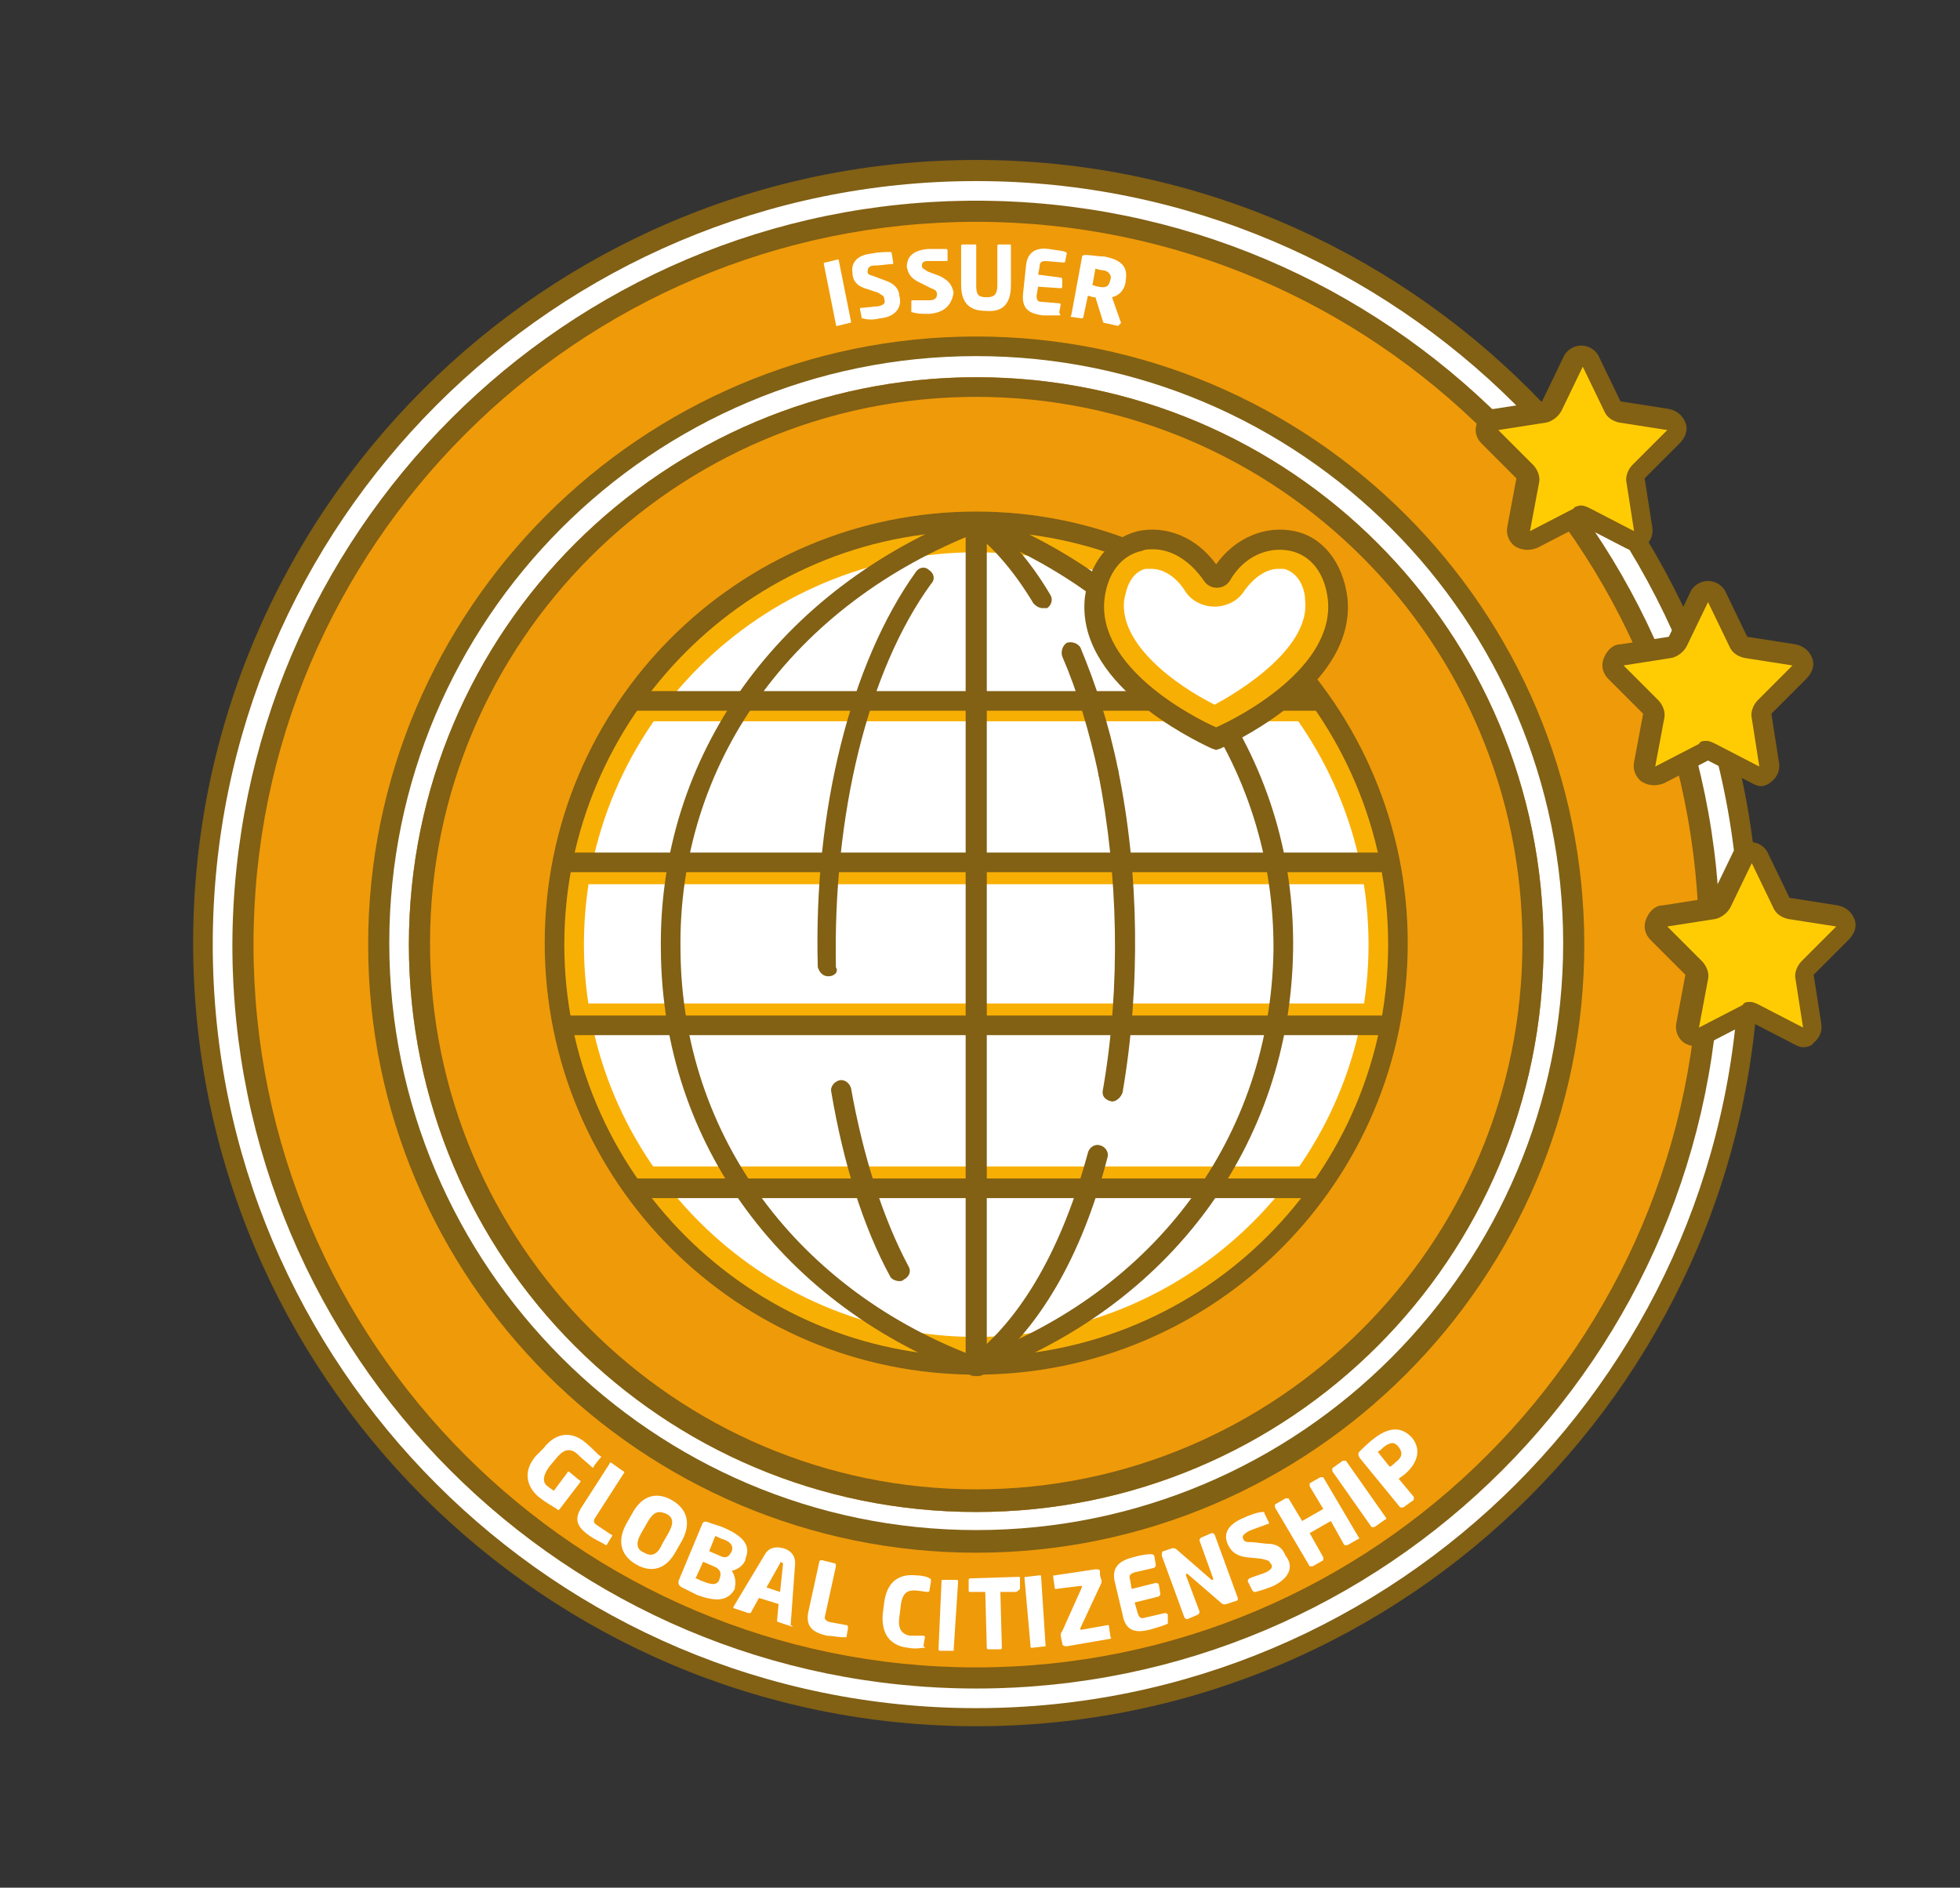 <?xml version="1.0" encoding="utf-8"?>
<!-- Generator: Adobe Illustrator 22.0.0, SVG Export Plug-In . SVG Version: 6.00 Build 0)  -->
<svg version="1.1" id="Layer_1" xmlns="http://www.w3.org/2000/svg" xmlns:xlink="http://www.w3.org/1999/xlink" x="0px" y="0px"
	 viewBox="0 0 129.9 125.1" style="enable-background:new 0 0 129.9 125.1;" xml:space="preserve">
<rect x="0" y="0" width="129.9" height="125.1" fill="#333333" stroke="none"/>
<style type="text/css">
	.st0{fill:#EF9A09;}
	.st1{fill:#826014;}
	.st2{fill:#FFFFFF;}
	.st3{fill:#816114;}
	.st4{fill:#FFCC04;}
	.st5{fill:#F8AF04;}
	.st6{fill:none;}
</style>
<g>
	<g>
		<circle class="st0" cx="64.7" cy="62.6" r="49.3"/>
	</g>
	<g>
		<path class="st1" d="M64.7,14.7c26.4,0,47.9,21.5,47.9,47.9s-21.5,47.9-47.9,47.9S16.8,89,16.8,62.6S38.3,14.7,64.7,14.7
			 M64.7,13.3c-27.2,0-49.3,22.1-49.3,49.3s22.1,49.3,49.3,49.3S114,89.8,114,62.6S91.9,13.3,64.7,13.3L64.7,13.3z"/>
	</g>
	<g>
		<path class="st1" d="M64.7,13.3c27.2,0,49.3,22.1,49.3,49.3s-22.1,49.3-49.3,49.3S15.4,89.8,15.4,62.6
			C15.5,35.4,37.5,13.3,64.7,13.3 M64.7,10.6c-28.6,0-51.9,23.3-51.9,51.9s23.3,51.9,51.9,51.9s51.9-23.3,51.9-51.9
			S93.3,10.6,64.7,10.6L64.7,10.6z"/>
	</g>
	<g>
		<path class="st2" d="M64.7,13.3c27.2,0,49.3,22.1,49.3,49.3s-22.1,49.3-49.3,49.3S15.4,89.8,15.4,62.6
			C15.5,35.4,37.5,13.3,64.7,13.3 M64.7,12c-27.9,0-50.6,22.7-50.6,50.6s22.7,50.6,50.6,50.6s50.6-22.7,50.6-50.6
			C115.3,34.7,92.6,12,64.7,12L64.7,12z"/>
	</g>
</g>
<g>
	<g>
		<path class="st3" d="M64.7,25c20.8,0,37.6,16.8,37.6,37.6s-16.8,37.6-37.6,37.6S27.1,83.4,27.1,62.6C27.1,41.8,44,25,64.7,25
			 M64.7,22.3c-22.2,0-40.3,18.1-40.3,40.3s18.1,40.3,40.3,40.3S105,84.8,105,62.6S86.9,22.3,64.7,22.3L64.7,22.3z"/>
	</g>
	<g>
		<path class="st2" d="M64.7,25c20.8,0,37.6,16.8,37.6,37.6s-16.8,37.6-37.6,37.6S27.1,83.4,27.1,62.6C27.1,41.8,44,25,64.7,25
			 M64.7,23.6c-21.5,0-38.9,17.5-38.9,38.9s17.5,38.9,38.9,38.9c21.5,0,38.9-17.5,38.9-38.9S86.2,23.6,64.7,23.6L64.7,23.6z"/>
	</g>
	<g>
		<g>
			<path class="st0" d="M64.7,99.5c-20.3,0-36.9-16.6-36.9-36.9s16.6-36.9,36.9-36.9s36.9,16.6,36.9,36.9S85.1,99.5,64.7,99.5z"/>
		</g>
		<g>
			<g>
				<path class="st1" d="M64.7,26.3c20,0,36.2,16.3,36.2,36.2c0,20-16.3,36.2-36.2,36.2c-20,0-36.2-16.3-36.2-36.2
					C28.5,42.6,44.7,26.3,64.7,26.3 M64.7,25C44,25,27.1,41.8,27.1,62.6s16.8,37.6,37.6,37.6s37.6-16.8,37.6-37.6
					C102.3,41.8,85.5,25,64.7,25L64.7,25z"/>
			</g>
		</g>
	</g>
</g>
<g>
	<path class="st2" d="M56.3,21.4l-0.8,0.2c-0.1,0-0.1,0-0.1-0.1l-0.8-4c0-0.1,0-0.1,0.1-0.1l0.8-0.2c0.1,0,0.1,0,0.1,0.1l0.8,4
		C56.4,21.4,56.4,21.4,56.3,21.4z"/>
	<path class="st2" d="M58.3,21.1c-0.4,0.1-0.8,0.1-1.1,0c-0.1,0-0.1,0-0.1-0.1L57,20.5c0-0.1,0-0.1,0.1-0.1l0,0
		c0.2,0,0.9-0.1,1.1-0.1c0.4-0.1,0.5-0.2,0.4-0.5c0-0.2-0.1-0.2-0.4-0.4l-0.9-0.3c-0.6-0.2-0.8-0.6-0.8-1c-0.1-0.6,0.2-1.2,1.3-1.3
		c0.4-0.1,1-0.1,1.2-0.1c0,0,0.1,0,0.1,0.1l0.1,0.6c0,0.1,0,0.1-0.1,0.1l0,0c-0.2,0-0.8,0.1-1.2,0.1c-0.3,0-0.4,0.2-0.4,0.4
		c0,0.2,0.1,0.2,0.4,0.3l0.8,0.3c0.6,0.2,0.9,0.6,0.9,1C59.8,20.2,59.5,21,58.3,21.1z"/>
	<path class="st2" d="M61.6,20.8c-0.5,0-0.8,0-1.1-0.1c-0.1,0-0.1,0-0.1-0.1V20c0-0.1,0-0.1,0.1-0.1l0,0c0.2,0,0.9,0,1.1,0
		c0.4,0,0.5-0.2,0.5-0.4c0-0.2-0.1-0.3-0.4-0.4l-0.8-0.4c-0.6-0.3-0.7-0.6-0.8-1c0-0.6,0.3-1.1,1.4-1.2c0.4,0,1,0,1.2,0
		c0,0,0.1,0,0.1,0.1v0.6c0,0.1,0,0.1-0.1,0.1l0,0c-0.2,0-0.8,0-1.2,0c-0.3,0-0.4,0.1-0.4,0.3c0,0.2,0.1,0.2,0.4,0.4l0.8,0.3
		c0.6,0.3,0.8,0.6,0.9,1.1C63.1,20,62.8,20.7,61.6,20.8z"/>
	<path class="st2" d="M65.3,20.6c-0.9,0-1.6-0.4-1.6-1.7v-2.6c0-0.1,0.1-0.1,0.1-0.1h0.8c0.1,0,0.1,0,0.1,0.1v2.6
		c0,0.6,0.1,0.8,0.7,0.8c0.5,0,0.7-0.2,0.7-0.8v-2.6c0-0.1,0.1-0.1,0.1-0.1h0.7c0.1,0,0.1,0,0.1,0.1v2.6
		C67,20.3,66.3,20.7,65.3,20.6z"/>
	<path class="st2" d="M70.2,20.9c-0.2,0-0.5,0-1.1,0c-0.7-0.1-1.4-0.3-1.3-1.4l0.2-1.9c0.1-1,0.8-1.2,1.5-1.1
		c0.6,0.1,0.9,0.1,1.1,0.2c0.1,0,0.1,0.1,0.1,0.1l-0.1,0.5c0,0.1-0.1,0.1-0.1,0.1l-1.2-0.1c-0.3,0-0.4,0.1-0.4,0.4l-0.1,0.5l1.5,0.2
		c0.1,0,0.1,0.1,0.1,0.1l0,0.5c0,0.1-0.1,0.1-0.1,0.1L68.8,19l-0.1,0.6c0,0.3,0.1,0.4,0.3,0.4l1.2,0.1c0.1,0,0.1,0.1,0.1,0.1
		l-0.1,0.5C70.3,20.9,70.3,20.9,70.2,20.9z"/>
	<path class="st2" d="M74.1,21.6l-0.9-0.2c-0.1,0-0.1-0.1-0.1-0.1l-0.5-1.6h-0.1c-0.1,0-0.3-0.1-0.4-0.1L71.8,21
		c0,0.1-0.1,0.1-0.1,0.1L71,21c0,0-0.1,0,0-0.1l0.7-3.8c0-0.2,0.1-0.2,0.3-0.2c0.3,0,0.8,0.1,1.2,0.1c1,0.2,1.6,0.6,1.4,1.6v0.1
		c-0.1,0.6-0.5,0.9-0.9,1l0.6,1.7C74.2,21.5,74.2,21.5,74.1,21.6C74.2,21.6,74.1,21.6,74.1,21.6z M73.6,18.5
		c0.1-0.3-0.2-0.6-0.6-0.6c-0.1,0-0.4-0.1-0.4-0.1l-0.2,1.1c0.1,0,0.3,0.1,0.4,0.1C73.3,19.1,73.5,19,73.6,18.5L73.6,18.5z"/>
</g>
<g>
	<path class="st2" d="M39.2,97.2L39.2,97.2c-0.2-0.2-0.6-0.5-1-0.9c-0.4-0.3-0.8-0.3-1.3,0.3l-0.5,0.6c-0.5,0.7-0.4,1.1-0.1,1.3
		c0.1,0.1,0.3,0.2,0.4,0.3l0.9-1.2c0-0.1,0.1-0.1,0.2,0l0.6,0.5c0.1,0,0.1,0.1,0,0.2l-1.3,1.7c-0.1,0.1-0.1,0.1-0.2,0
		c-0.3-0.2-0.7-0.4-1.2-0.8c-0.6-0.5-1.2-1.5-0.2-2.7L36,96c1-1.3,2.1-1,2.8-0.4c0.5,0.4,0.8,0.8,1,0.9c0,0,0.1,0.1,0,0.1l-0.4,0.5
		C39.3,97.3,39.3,97.3,39.2,97.2z"/>
	<path class="st2" d="M40,102.3c-0.2-0.1-0.6-0.3-0.9-0.5c-0.7-0.5-1.2-1-0.5-2l1.8-2.8c0-0.1,0.1-0.1,0.2,0l0.7,0.5
		c0.1,0,0.1,0.1,0,0.2l-1.8,2.8c-0.2,0.3-0.2,0.4,0.1,0.6l0.9,0.6c0.1,0,0.1,0.1,0,0.2l-0.3,0.5C40.2,102.4,40.1,102.4,40,102.3z"/>
	<path class="st2" d="M42.2,103.7c-0.9-0.5-1.4-1.4-0.7-2.7l0.4-0.7c0.7-1.3,1.7-1.4,2.6-0.9c0.9,0.5,1.4,1.4,0.7,2.7l-0.4,0.7
		C44.1,104.1,43.1,104.2,42.2,103.7z M44.3,101.6c0.4-0.7,0.3-1.1-0.2-1.3s-0.8-0.1-1.2,0.6l-0.4,0.7c-0.4,0.7-0.3,1.1,0.2,1.3
		c0.5,0.3,0.9,0.1,1.2-0.6L44.3,101.6z"/>
	<path class="st2" d="M46.2,105.7c-0.4-0.2-0.8-0.4-1-0.5s-0.3-0.3-0.2-0.5l1.5-3.6c0.1-0.3,0.2-0.3,0.5-0.2
		c0.2,0.1,0.7,0.2,1.1,0.4c1.1,0.5,1.7,1.1,1.3,2v0.1c-0.2,0.4-0.5,0.6-0.9,0.7c0.2,0.3,0.3,0.7,0.2,1.1v0.1
		C48.2,106.2,47.3,106.1,46.2,105.7z M47.7,104.6c0.1-0.3,0.1-0.6-0.4-0.8l-0.7-0.3l-0.5,1.1c0.1,0,0.4,0.2,0.5,0.2
		C47.3,105.1,47.6,105,47.7,104.6L47.7,104.6z M48.5,102.8c0.1-0.3,0-0.6-0.6-0.8c-0.1,0-0.4-0.2-0.5-0.2l-0.4,1l0.7,0.3
		C48.1,103.3,48.3,103.2,48.5,102.8L48.5,102.8z"/>
	<path class="st2" d="M52.5,107.8l-0.9-0.3c-0.1,0-0.1-0.1-0.1-0.1l0.1-1.1l-1.3-0.4l-0.5,0.9c0,0.1-0.1,0.1-0.2,0.1l-0.9-0.3
		c-0.1,0-0.1-0.1-0.1-0.1l0,0l2.1-3.5c0.3-0.5,0.8-0.5,1.2-0.4s0.8,0.4,0.8,1l-0.3,4.1l0,0C52.6,107.8,52.5,107.8,52.5,107.8z
		 M51.9,103.6C51.9,103.5,51.9,103.5,51.9,103.6c-0.2-0.1-0.2-0.1-0.2,0l-0.9,1.6l0.9,0.3L51.9,103.6z"/>
	<path class="st2" d="M55.8,108.5c-0.2,0-0.7-0.1-1-0.1c-0.8-0.2-1.5-0.5-1.2-1.7l0.7-3.2c0-0.1,0.1-0.1,0.2-0.1l0.8,0.2
		c0.1,0,0.1,0.1,0.1,0.2l-0.7,3.2c-0.1,0.3,0,0.4,0.3,0.5l1.1,0.2c0.1,0,0.1,0.1,0.1,0.2l-0.1,0.6C56,108.5,55.9,108.5,55.8,108.5z"
		/>
	<path class="st2" d="M61.2,109.2c-0.1,0-0.5,0.1-1,0c-1-0.1-1.8-0.7-1.7-2.2l0.1-0.8c0.2-1.5,1.1-1.9,2.1-1.8
		c0.4,0,0.8,0.1,0.9,0.2c0.1,0,0.1,0.1,0.1,0.2l-0.1,0.6c0,0.1-0.1,0.1-0.1,0.1l0,0c-0.2,0-0.6-0.1-0.9-0.1c-0.4,0-0.8,0.1-0.9,1
		l-0.1,0.8c-0.1,0.8,0.2,1.1,0.7,1.2c0.4,0,0.7,0,0.9,0l0,0c0.1,0,0.1,0.1,0.1,0.1l-0.1,0.6C61.4,109.2,61.3,109.2,61.2,109.2z"/>
	<path class="st2" d="M63.2,109.4h-0.9c-0.1,0-0.1-0.1-0.1-0.1l0.2-4.5c0-0.1,0-0.1,0.1-0.1h0.9c0.1,0,0.1,0.1,0.1,0.1L63.2,109.4
		C63.4,109.3,63.3,109.4,63.2,109.4z"/>
	<path class="st2" d="M67.3,105.5h-1l0.1,3.7c0,0.1-0.1,0.1-0.1,0.1h-0.8c-0.1,0-0.1-0.1-0.1-0.1l-0.1-3.7h-1c-0.1,0-0.1,0-0.1-0.1
		v-0.7c0-0.1,0.1-0.1,0.1-0.1l3.2-0.1c0.1,0,0.1,0,0.1,0.1v0.7C67.5,105.4,67.4,105.5,67.3,105.5z"/>
	<path class="st2" d="M69.3,109.1l-0.9,0.1c-0.1,0-0.1,0-0.1-0.1l-0.4-4.5c0-0.1,0-0.1,0.1-0.1l0.9-0.1c0.1,0,0.1,0,0.1,0.1
		L69.3,109.1C69.5,109.1,69.4,109.1,69.3,109.1z"/>
	<path class="st2" d="M73.6,108.6l-2.9,0.5c-0.1,0-0.3,0-0.3-0.2l-0.1-0.5c0-0.1,0-0.2,0.1-0.3l1.3-2.9c0,0,0,0,0-0.1c0,0,0,0-0.1,0
		l-1.6,0.2c-0.1,0-0.1,0-0.1-0.1l-0.1-0.7c0-0.1,0-0.1,0.1-0.1l2.7-0.4c0.1,0,0.3,0,0.3,0.1c0,0,0,0.1,0,0.2c0,0.2,0.1,0.4,0.1,0.4
		c0,0.1,0,0.1,0,0.2l-1.4,3v0.1c0,0,0,0,0.1,0l1.7-0.3c0.1,0,0.1,0,0.1,0.1l0.1,0.7C73.7,108.5,73.6,108.6,73.6,108.6z"/>
	<path class="st2" d="M77.4,107.6c-0.2,0.1-0.5,0.2-1.2,0.4c-0.8,0.2-1.6,0.2-1.8-1l-0.5-2.1c-0.3-1.1,0.4-1.5,1.2-1.7
		c0.7-0.2,1-0.2,1.2-0.2c0.1,0,0.1,0,0.2,0.1l0.1,0.6c0,0.1,0,0.1-0.1,0.2l-1.3,0.3c-0.3,0.1-0.4,0.2-0.3,0.5l0.1,0.6l1.6-0.4
		c0.1,0,0.1,0,0.2,0.1l0.1,0.6c0,0.1,0,0.1-0.1,0.2l-1.6,0.4l0.2,0.7c0.1,0.3,0.2,0.4,0.5,0.3l1.3-0.3c0.1,0,0.1,0,0.2,0.1
		L77.4,107.6C77.5,107.6,77.5,107.6,77.4,107.6z"/>
	<path class="st2" d="M81.9,106.1l-0.6,0.2c-0.1,0-0.2,0.1-0.4-0.1l-2.2-1.9h-0.1c0,0,0,0,0,0.1l0.9,2.4c0,0.1,0,0.1-0.1,0.2
		l-0.7,0.3c-0.1,0-0.1,0-0.2-0.1l-1.5-4.1c0-0.1,0-0.3,0.1-0.3l0.6-0.2c0.1,0,0.2,0,0.3,0.1l2.3,2c0,0,0,0,0.1,0c0,0,0,0,0-0.1
		l-0.9-2.5c0-0.1,0-0.1,0.1-0.2l0.7-0.3c0.1,0,0.1,0,0.2,0.1l1.5,4.1C82.1,106,82,106.1,81.9,106.1z"/>
	<path class="st2" d="M84.4,105.1c-0.5,0.2-0.8,0.3-1.2,0.4c-0.1,0-0.1,0-0.2-0.1l-0.3-0.6c0-0.1,0-0.1,0.1-0.2l0,0
		c0.2-0.1,0.9-0.3,1.1-0.4c0.4-0.2,0.5-0.4,0.3-0.6c-0.1-0.2-0.2-0.2-0.6-0.3l-1-0.1c-0.7-0.1-1-0.4-1.2-0.8c-0.3-0.6-0.2-1.3,1-1.8
		c0.4-0.2,1-0.4,1.3-0.4c0.1,0,0.1,0,0.1,0.1l0.3,0.6c0,0.1,0,0.1-0.1,0.1l0,0c-0.2,0.1-0.9,0.3-1.3,0.5c-0.3,0.2-0.4,0.3-0.3,0.5
		s0.2,0.2,0.6,0.2l0.9,0.1c0.8,0,1.1,0.3,1.3,0.8C85.7,103.7,85.6,104.5,84.4,105.1z"/>
	<path class="st2" d="M90,102l-0.7,0.4c-0.1,0-0.1,0-0.2,0l-0.9-1.6l-1.4,0.8l0.9,1.6c0,0.1,0,0.1,0,0.2l-0.7,0.4
		c-0.1,0-0.1,0-0.2,0l-2.3-3.9c0-0.1,0-0.1,0-0.2l0.7-0.4c0.1,0,0.1,0,0.2,0l0.9,1.5l1.4-0.8l-0.9-1.5c0-0.1,0-0.1,0-0.2l0.7-0.4
		c0.1,0,0.1,0,0.2,0l2.3,3.9C90.1,101.9,90.1,102,90,102z"/>
	<path class="st2" d="M91.8,100.7l-0.7,0.5c-0.1,0-0.1,0-0.2,0l-2.6-3.7c0-0.1,0-0.1,0-0.2l0.7-0.5c0.1,0,0.1,0,0.2,0l2.6,3.7
		C91.9,100.6,91.9,100.7,91.8,100.7z"/>
	<path class="st2" d="M93.1,97.7c-0.1,0.1-0.3,0.2-0.4,0.3l1,1.2c0,0.1,0,0.1,0,0.2L93,99.9c-0.1,0-0.1,0-0.2,0l-2.7-3.3
		c-0.1-0.2-0.1-0.3,0-0.4c0.2-0.2,0.6-0.6,1-0.9c0.8-0.6,1.7-0.9,2.5,0l0,0C94.3,96.2,93.8,97.1,93.1,97.7z M92.7,95.9
		c-0.3-0.4-0.6-0.3-1,0c-0.1,0.1-0.3,0.3-0.4,0.3l0.8,1c0.1,0,0.4-0.3,0.4-0.3C92.9,96.6,93,96.3,92.7,95.9L92.7,95.9z"/>
</g>
<path class="st4" d="M118.1,59.7l-1.4-2.9c-0.3-0.5-1-0.5-1.3,0l-1.4,2.9c-0.1,0.2-0.3,0.4-0.5,0.4l-3.2,0.5
	c-0.6,0.1-0.8,0.8-0.4,1.2l2.3,2.3c0.2,0.2,0.2,0.4,0.2,0.6l-0.6,3.2c-0.1,0.6,0.5,1,1,0.7l2.9-1.5c0.2-0.1,0.5-0.1,0.7,0l2.9,1.5
	c0.5,0.3,1.1-0.2,1-0.7l-0.5-3.2c0-0.2,0-0.5,0.2-0.6l2.3-2.3c0.4-0.4,0.2-1.1-0.4-1.2l-3.2-0.5C118.4,60.1,118.2,60,118.1,59.7z"/>
<path class="st1" d="M119.5,69.4c-0.2,0-0.4-0.1-0.6-0.2l-2.9-1.5l0,0l-2.9,1.5c-0.5,0.2-1,0.2-1.5-0.1c-0.4-0.3-0.6-0.8-0.5-1.3
	l0.6-3.2l0,0l-2.3-2.3c-0.4-0.4-0.5-0.9-0.3-1.4s0.6-0.9,1.1-0.9l3.2-0.5l0,0l1.4-2.9c0.2-0.5,0.7-0.8,1.2-0.8l0,0
	c0.5,0,1,0.3,1.2,0.8l1.4,2.9l0,0l3.2,0.5c0.5,0.1,0.9,0.4,1.1,0.9s0,1-0.4,1.4l-2.3,2.3l0,0l0.5,3.2c0.1,0.5-0.1,1-0.5,1.3
	C120.1,69.3,119.8,69.4,119.5,69.4z M116,66.4c0.2,0,0.4,0.1,0.6,0.2l2.9,1.5l0,0l0,0l-0.5-3.2c-0.1-0.4,0.1-0.9,0.4-1.2l2.3-2.3
	l0,0l0,0l-3.2-0.5c-0.4-0.1-0.8-0.3-1-0.8l0,0l-1.4-2.9l0,0l0,0l0,0l-1.4,2.9c-0.2,0.4-0.6,0.7-1,0.8l-3.2,0.5l0,0l0,0l2.3,2.3
	c0.3,0.3,0.5,0.8,0.4,1.2l-0.6,3.2l0,0l0,0l2.9-1.5C115.6,66.4,115.8,66.4,116,66.4z"/>
<path class="st4" d="M115.2,42.5l-1.4-2.9c-0.3-0.5-1-0.5-1.3,0l-1.4,2.9c-0.1,0.2-0.3,0.4-0.5,0.4l-3.2,0.5
	c-0.6,0.1-0.8,0.8-0.4,1.2l2.3,2.3c0.2,0.2,0.2,0.4,0.2,0.6l-0.6,3.2c-0.1,0.6,0.5,1,1,0.7l2.9-1.5c0.2-0.1,0.5-0.1,0.7,0l2.9,1.5
	c0.5,0.3,1.1-0.2,1-0.7l-0.5-3.2c0-0.2,0-0.5,0.2-0.6l2.3-2.3c0.4-0.4,0.2-1.1-0.4-1.2l-3.2-0.5C115.5,42.8,115.3,42.7,115.2,42.5z"
	/>
<path class="st1" d="M116.7,52.1c-0.2,0-0.4-0.1-0.6-0.2l-2.9-1.5l0,0l-2.9,1.5c-0.5,0.2-1,0.2-1.5-0.1c-0.4-0.3-0.6-0.8-0.5-1.3
	l0.6-3.2l0,0l-2.3-2.3c-0.4-0.4-0.5-0.9-0.3-1.4s0.6-0.9,1.1-0.9l3.2-0.5l0,0l1.4-2.9c0.2-0.5,0.7-0.8,1.2-0.8l0,0
	c0.5,0,1,0.3,1.2,0.8l1.4,2.9l0,0l3.2,0.5c0.5,0.1,0.9,0.4,1.1,0.9s0,1-0.4,1.4l-2.3,2.3l0,0l0.5,3.2c0.1,0.5-0.1,1-0.5,1.3
	C117.2,52,116.9,52.1,116.7,52.1z M113.1,49.1c0.2,0,0.4,0.1,0.6,0.2l2.9,1.5l0,0l0,0l-0.5-3.2c-0.1-0.4,0.1-0.9,0.4-1.2l2.3-2.3
	l0,0l0,0l-3.2-0.5c-0.4-0.1-0.8-0.3-1-0.8l0,0l-1.4-2.9l0,0l0,0l0,0l-1.4,2.9c-0.2,0.4-0.6,0.7-1,0.8l-3.2,0.5l0,0l0,0l2.3,2.3
	c0.3,0.3,0.5,0.8,0.4,1.2l-0.6,3.2l0,0l0,0l2.9-1.5C112.7,49.1,112.9,49.1,113.1,49.1z"/>
<path class="st4" d="M106.9,26.9l-1.4-2.9c-0.3-0.5-1-0.5-1.3,0l-1.4,2.9c-0.1,0.2-0.3,0.4-0.5,0.4L99,27.7
	c-0.6,0.1-0.8,0.8-0.4,1.2l2.3,2.3c0.2,0.2,0.2,0.4,0.2,0.6l-0.6,3.2c-0.1,0.6,0.5,1,1,0.7l2.9-1.5c0.2-0.1,0.5-0.1,0.7,0l2.9,1.5
	c0.5,0.3,1.1-0.2,1-0.7l-0.5-3.2c0-0.2,0-0.5,0.2-0.6L111,29c0.4-0.4,0.2-1.1-0.4-1.2l-3.2-0.5C107.2,27.3,107,27.1,106.9,26.9z"/>
<path class="st1" d="M108.3,36.5c-0.2,0-0.4-0.1-0.6-0.2l-2.9-1.5l0,0l-2.9,1.5c-0.5,0.2-1,0.2-1.5-0.1c-0.4-0.3-0.6-0.8-0.5-1.3
	l0.6-3.2l0,0l-2.3-2.3c-0.4-0.4-0.5-0.9-0.3-1.4s0.6-0.9,1.1-0.9l3.2-0.5l0,0l1.4-2.9c0.2-0.5,0.7-0.8,1.2-0.8l0,0
	c0.5,0,1,0.3,1.2,0.8l1.4,2.9l0,0l3.2,0.5c0.5,0.1,0.9,0.4,1.1,0.9s0,1-0.4,1.4l-2.3,2.3l0,0l0.5,3.2c0.1,0.5-0.1,1-0.5,1.3
	C108.9,36.5,108.6,36.5,108.3,36.5z M104.8,33.5c0.2,0,0.4,0.1,0.6,0.2l2.9,1.5l0,0l0,0l-0.5-3.2c-0.1-0.4,0.1-0.9,0.4-1.2l2.3-2.3
	l0,0l0,0l-3.2-0.5c-0.4-0.1-0.8-0.3-1-0.8l0,0l-1.4-2.9l0,0l0,0l0,0l-1.4,2.9c-0.2,0.4-0.6,0.7-1,0.8l-3.2,0.5l0,0l0,0l2.3,2.3
	c0.3,0.3,0.5,0.8,0.4,1.2l-0.6,3.2l0,0l0,0l2.9-1.5C104.3,33.6,104.6,33.5,104.8,33.5z"/>
<g>
	<path class="st2" d="M39.4,62.4"/>
</g>
<g>
	<circle class="st2" cx="64.7" cy="62.6" r="28"/>
</g>
<g>
	<rect x="37.2" y="66.5" class="st5" width="54.9" height="1.3"/>
</g>
<g>
	<rect x="41.9" y="77.3" class="st5" width="45.7" height="1.3"/>
</g>
<g>
	<rect x="37.2" y="57.3" class="st5" width="54.9" height="1.3"/>
</g>
<g>
	<rect x="41.9" y="46.5" class="st5" width="45.7" height="1.3"/>
</g>
<g>
	<path class="st5" d="M64.7,36.6c14.3,0,26,11.7,26,26s-11.7,26-26,26s-26-11.7-26-26C38.7,48.2,50.4,36.6,64.7,36.6 M64.7,33.9
		c-15.8,0-28.6,12.8-28.6,28.6s12.8,28.6,28.6,28.6s28.6-12.8,28.6-28.6C93.3,46.8,80.5,33.9,64.7,33.9L64.7,33.9z"/>
</g>
<g>
	<path class="st1" d="M64.7,35.2C79.8,35.2,92,47.5,92,62.6S79.8,89.9,64.7,89.9S37.4,77.6,37.4,62.6S49.6,35.2,64.7,35.2
		 M64.7,33.9c-15.8,0-28.6,12.8-28.6,28.6s12.8,28.6,28.6,28.6s28.6-12.8,28.6-28.6C93.3,46.8,80.5,33.9,64.7,33.9L64.7,33.9z"/>
</g>
<g>
	<path class="st1" d="M64.7,91c-0.4,0-0.7-0.3-0.7-0.7V34.7c0-0.4,0.3-0.7,0.7-0.7s0.7,0.3,0.7,0.7v55.6C65.4,90.7,65.1,91,64.7,91z
		"/>
</g>
<g>
	<path class="st1" d="M64.9,91.2L64.5,90c12.1-4.4,19.7-14.7,19.9-27c0.1-12.3-7.5-23-19.9-27.8L65,34c12.9,5,20.9,16.1,20.7,29
		C85.5,75.8,77.6,86.6,64.9,91.2z"/>
</g>
<g>
	<path class="st1" d="M64.7,91.2c-0.2,0-0.4-0.1-0.5-0.3C64,90.6,64,90.2,64.3,90c3.4-2.6,6.1-7.3,7.8-13.6c0.1-0.4,0.5-0.6,0.8-0.5
		c0.4,0.1,0.6,0.5,0.5,0.8c-1.7,6.6-4.6,11.5-8.3,14.3C65,91.2,64.8,91.2,64.7,91.2z"/>
</g>
<g>
	<path class="st1" d="M73.7,73L73.7,73c-0.5-0.1-0.7-0.4-0.6-0.8c1.2-6.9,1-14.3-0.3-20.9c-0.1-0.4,0.2-0.7,0.5-0.8
		c0.4-0.1,0.7,0.2,0.8,0.5c1.4,6.8,1.5,14.4,0.3,21.4C74.3,72.7,74,73,73.7,73z"/>
</g>
<g>
	<path class="st1" d="M73.4,51.8c-0.3,0-0.6-0.2-0.6-0.5c-0.6-2.8-1.4-5.5-2.4-7.8c-0.1-0.3,0-0.7,0.3-0.9c0.3-0.1,0.7,0,0.9,0.3
		c1,2.4,1.9,5.1,2.5,8.1c0.1,0.4-0.2,0.7-0.5,0.8C73.4,51.8,73.4,51.8,73.4,51.8z"/>
</g>
<g>
	<path class="st1" d="M69.1,40.3c-0.2,0-0.4-0.1-0.6-0.3c-1.2-2-2.6-3.7-4.2-4.9c-0.3-0.2-0.3-0.6-0.1-0.9c0.2-0.3,0.6-0.3,0.9-0.1
		c1.7,1.4,3.2,3.1,4.5,5.3c0.2,0.3,0.1,0.7-0.2,0.9C69.3,40.3,69.2,40.3,69.1,40.3z"/>
</g>
<g>
	<path class="st1" d="M64.5,91.2C51.9,86.6,43.9,75.8,43.8,63c-0.2-12.9,7.8-24,20.7-29l0.5,1.2C52.5,40,44.9,50.6,45.1,63
		c0.1,12.3,7.8,22.6,19.8,27L64.5,91.2z"/>
</g>
<g>
	<path class="st1" d="M59.6,84.9c-0.2,0-0.5-0.1-0.6-0.3c-1.8-3.3-3.1-7.5-3.9-12.2c-0.1-0.4,0.2-0.7,0.5-0.8
		c0.4-0.1,0.7,0.2,0.8,0.5c0.8,4.5,2.1,8.6,3.8,11.8c0.2,0.3,0.1,0.7-0.3,0.9C59.8,84.9,59.7,84.9,59.6,84.9z"/>
</g>
<g>
	<path class="st1" d="M54.9,64.7c-0.4,0-0.6-0.3-0.7-0.6c-0.3-10.4,2.2-20.2,6.5-26.2c0.2-0.3,0.6-0.4,0.9-0.1
		c0.3,0.2,0.4,0.6,0.1,0.9c-4.2,5.8-6.5,15.3-6.3,25.4C55.6,64.4,55.3,64.7,54.9,64.7L54.9,64.7z"/>
</g>
<g>
	<line class="st6" x1="92.2" y1="57.2" x2="37.2" y2="57.2"/>
	<rect x="37.2" y="56.5" class="st1" width="54.9" height="1.3"/>
</g>
<g>
	<line class="st6" x1="87.6" y1="46.4" x2="41.9" y2="46.4"/>
	<rect x="41.9" y="45.8" class="st1" width="45.7" height="1.3"/>
</g>
<g>
	<rect x="37.2" y="67.3" class="st1" width="54.9" height="1.3"/>
</g>
<g>
	<rect x="41.9" y="78.1" class="st1" width="45.7" height="1.3"/>
</g>
<g>
	<path class="st2" d="M76.4,35.7c-0.3,0-0.6,0-0.9,0.1c-1.6,0.4-2.8,1.8-3,3.8c-0.6,5.3,6.9,8.8,8,9.3c1.1-0.5,8.6-4.1,8-9.3l0,0
		c-0.2-2-1.3-3.4-3-3.8c-1.8-0.4-3.6,0.5-4.7,2.3c-0.1,0.1-0.2,0.2-0.3,0.2c-0.1,0-0.2-0.1-0.3-0.2C79.3,36.6,77.9,35.7,76.4,35.7z"
		/>
</g>
<g>
	<g>
		<path class="st5" d="M84.7,37.7c0.1,0,0.3,0,0.4,0c1.1,0.3,1.4,1.5,1.4,2.1c0.3,2.8-3.4,5.5-6,6.9c-2.6-1.3-6.3-4-6-6.9
			c0.1-0.5,0.3-1.8,1.4-2.1c0.1,0,0.3,0,0.4,0c0.8,0,1.6,0.5,2.2,1.4c0.4,0.7,1.2,1.1,2,1.1s1.6-0.4,2-1.1
			C83.1,38.3,83.9,37.7,84.7,37.7 M84.7,35.7c-1.5,0-3,0.9-3.9,2.4c-0.1,0.1-0.2,0.2-0.3,0.2c-0.1,0-0.2-0.1-0.3-0.2
			c-0.9-1.5-2.4-2.4-3.9-2.4c-0.3,0-0.6,0-0.9,0.1c-1.6,0.4-2.8,1.8-3,3.8c-0.6,5.3,6.9,8.8,8,9.3c1.1-0.5,8.6-4.1,8-9.3
			c-0.2-2-1.3-3.4-3-3.8C85.3,35.8,85,35.7,84.7,35.7L84.7,35.7z"/>
	</g>
</g>
<g>
	<g>
		<path class="st1" d="M80.6,49.7l-0.3-0.1c-1.5-0.7-9-4.4-8.4-10c0.3-2.3,1.6-3.9,3.5-4.4c1.9-0.4,3.9,0.4,5.2,2.2
			c1.3-1.8,3.3-2.6,5.2-2.2c1.9,0.4,3.2,2.1,3.5,4.4c0.6,5.6-6.9,9.3-8.4,10L80.6,49.7z M76.4,36.4c-0.2,0-0.5,0-0.7,0.1
			c-1.4,0.3-2.3,1.5-2.5,3.2c-0.5,4.5,5.8,7.8,7.4,8.5c1.6-0.7,7.9-4,7.4-8.5c-0.2-1.7-1.1-2.9-2.5-3.2c-1.5-0.3-3.1,0.4-4,2
			c-0.4,0.6-1.3,0.6-1.7,0C78.9,37.2,77.7,36.4,76.4,36.4z"/>
	</g>
</g>
</svg>
